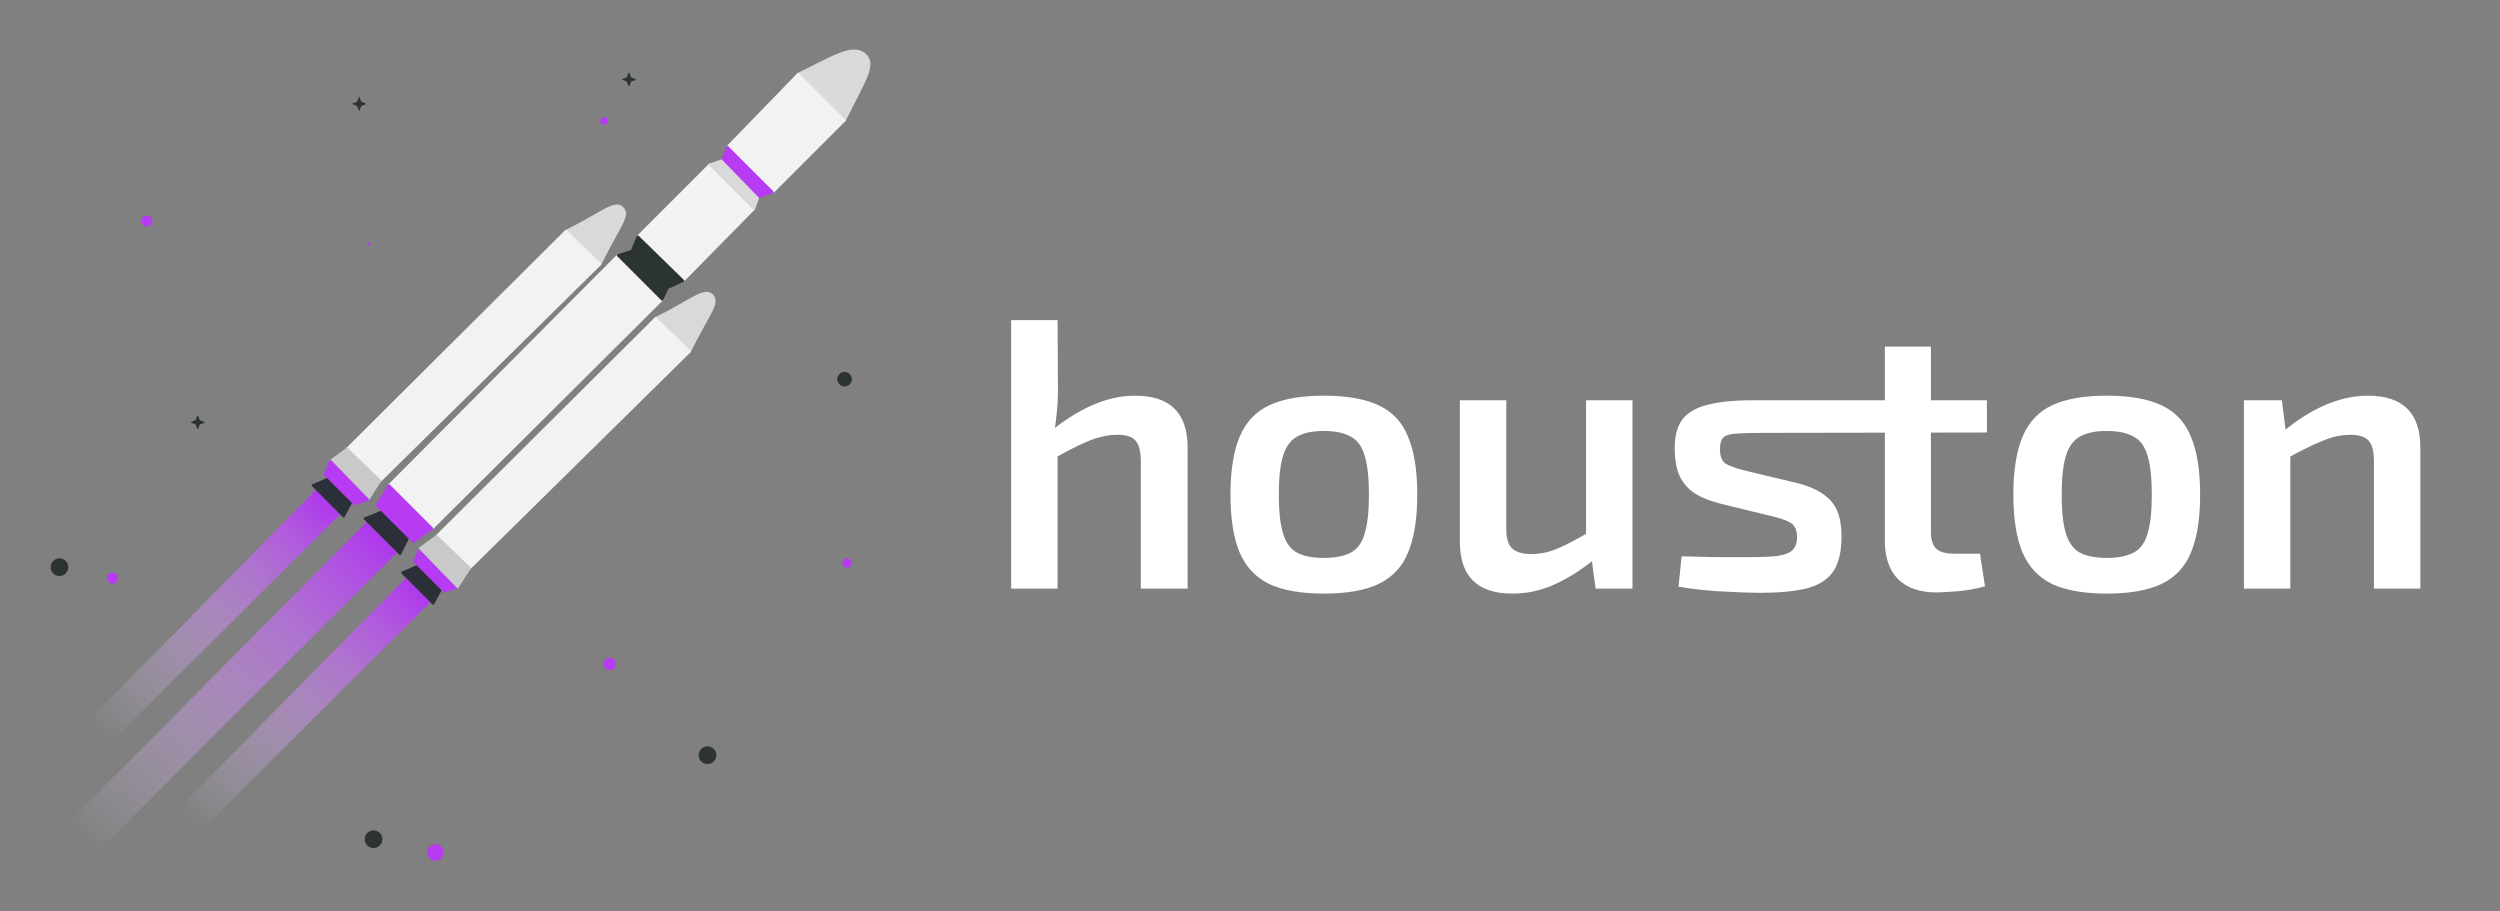 <svg width="790" height="288" viewBox="0 0 790 288" fill="none" xmlns="http://www.w3.org/2000/svg">
<rect x="0" y="0" width="790" height="288" fill="#808080" stroke="none"/>
<path d="M266.899 38.05L252.222 23.373C263.055 18.131 269.694 13.589 273.538 17.433C276.683 20.578 273.189 25.47 266.899 38.05Z" fill="#D9D9D9" stroke="#D9D9D9" stroke-width="0.699" stroke-linejoin="round"/>
<path d="M266.899 38.05L252.222 23.373L229.858 46.436L244.185 60.763L266.899 38.05Z" fill="#F2F2F2" stroke="#F2F2F2" stroke-width="0.699" stroke-linejoin="round"/>
<path d="M238.244 66.005L224.267 52.027L201.553 74.741L215.88 88.718L238.244 66.005Z" fill="#F2F2F2" stroke="#F2F2F2" stroke-width="0.699" stroke-linejoin="round"/>
<path d="M209.241 94.659L195.263 80.681L122.929 153.365L136.557 166.993L209.241 94.659Z" fill="#F2F2F2" stroke="#F2F2F2" stroke-width="0.699" stroke-linejoin="round"/>
<path d="M224.267 51.996L238.275 66.005L239.642 62.246L228.367 50.629L224.267 51.996Z" fill="#D9D9D9" stroke="#D9D9D9" stroke-width="0.699" stroke-linejoin="round"/>
<path d="M195.263 80.681L209.241 94.659L210.988 90.9L199.713 79.284L195.263 80.681Z" fill="#2C3333" stroke="#2C3333" stroke-width="0.699" stroke-linejoin="round"/>
<path d="M244.185 60.763L229.858 46.436L228.46 50.28L239.992 62.161L244.185 60.763Z" fill="#B63BF2" stroke="#B63BF2" stroke-width="0.699" stroke-linejoin="round"/>
<path d="M215.88 88.718L201.553 74.741L199.806 78.934L211.338 90.815L215.88 88.718Z" fill="#2C3333" stroke="#2C3333" stroke-width="0.699" stroke-linejoin="round"/>
<path d="M189.673 83.477L178.84 72.994C189.673 67.752 194.215 63.209 196.661 65.655C199.073 68.067 195.962 70.897 189.673 83.477Z" fill="#D9D9D9" stroke="#D9D9D9" stroke-width="0.699" stroke-linejoin="round"/>
<path d="M217.977 111.065L207.144 100.581C217.977 95.34 222.519 90.797 224.966 93.243C227.377 95.655 224.267 98.485 217.977 111.065Z" fill="#D9D9D9" stroke="#D9D9D9" stroke-width="0.699" stroke-linejoin="round"/>
<path d="M189.672 83.477L178.84 72.994L109.65 141.833L120.134 151.967L189.672 83.477Z" fill="#F2F2F2" stroke="#F2F2F2" stroke-width="0.699" stroke-linejoin="round"/>
<path d="M217.977 111.064L207.144 100.581L137.955 169.421L148.438 179.555L217.977 111.064Z" fill="#F2F2F2" stroke="#F2F2F2" stroke-width="0.699" stroke-linejoin="round"/>
<path d="M104.408 145.677L116.289 157.908L120.133 151.967L109.65 141.833L104.408 145.677Z" fill="#C9C9C9" stroke="#C9C9C9" stroke-width="0.699" stroke-linejoin="round"/>
<circle cx="18.796" cy="179.224" r="2.796" fill="#2C3333"/>
<circle cx="118.037" cy="265.186" r="2.796" fill="#2C3333"/>
<circle cx="223.568" cy="238.629" r="2.796" fill="#2C3333"/>
<circle cx="266.899" cy="119.819" r="2.306" fill="#2C3333"/>
<circle cx="35.569" cy="182.718" r="1.747" fill="#B63BF2"/>
<circle cx="137.606" cy="269.379" r="2.621" fill="#B63BF2"/>
<circle cx="192.642" cy="209.8" r="1.966" fill="#B63BF2"/>
<circle cx="267.674" cy="177.902" r="1.474" fill="#B63BF2"/>
<circle cx="46.401" cy="69.849" r="1.747" fill="#B63BF2"/>
<circle cx="116.465" cy="77.012" r="0.524" fill="#B63BF2"/>
<circle cx="190.895" cy="38.224" r="1.223" fill="#B63BF2"/>
<path d="M62.345 131.355C62.39 131.233 62.562 131.233 62.607 131.355L63.114 132.726C63.128 132.764 63.159 132.794 63.197 132.808L64.568 133.316C64.689 133.361 64.689 133.533 64.568 133.578L63.197 134.085C63.159 134.099 63.128 134.129 63.114 134.168L62.607 135.539C62.562 135.66 62.39 135.66 62.345 135.539L61.837 134.168C61.823 134.129 61.793 134.099 61.755 134.085L60.384 133.578C60.262 133.533 60.262 133.361 60.384 133.316L61.755 132.808C61.793 132.794 61.823 132.764 61.837 132.726L62.345 131.355Z" fill="#2C3333"/>
<path d="M113.363 30.716C113.408 30.595 113.58 30.595 113.626 30.716L114.133 32.087C114.147 32.126 114.177 32.156 114.215 32.17L115.586 32.677C115.708 32.722 115.708 32.894 115.586 32.939L114.215 33.447C114.177 33.461 114.147 33.491 114.133 33.529L113.626 34.9C113.58 35.022 113.408 35.022 113.363 34.9L112.856 33.529C112.842 33.491 112.812 33.461 112.773 33.447L111.403 32.939C111.281 32.894 111.281 32.722 111.403 32.677L112.773 32.17C112.812 32.156 112.842 32.126 112.856 32.087L113.363 30.716Z" fill="#2C3333"/>
<path d="M198.627 23.029C198.672 22.907 198.844 22.907 198.889 23.029L199.396 24.399C199.41 24.438 199.44 24.468 199.479 24.482L200.849 24.989C200.971 25.034 200.971 25.206 200.849 25.252L199.479 25.759C199.44 25.773 199.41 25.803 199.396 25.841L198.889 27.212C198.844 27.334 198.672 27.334 198.627 27.212L198.119 25.841C198.105 25.803 198.075 25.773 198.037 25.759L196.666 25.252C196.544 25.206 196.544 25.034 196.666 24.989L198.037 24.482C198.075 24.468 198.105 24.438 198.119 24.399L198.627 23.029Z" fill="#2C3333"/>
<path d="M115.94 164.896L20.892 260.643L30.327 269.729L125.724 174.331L115.94 164.896Z" fill="url(#paint0_linear_4056_54)"/>
<path d="M128.52 182.369L56.186 255.751L63.175 262.74L136.208 190.056L128.52 182.369Z" fill="url(#paint1_linear_4056_54)"/>
<path d="M99.866 154.763L27.881 227.796L34.87 234.785L107.554 162.45L99.866 154.763Z" fill="url(#paint2_linear_4056_54)"/>
<path d="M98.818 153.365L108.602 163.149L111.048 158.607L103.71 151.268L98.818 153.365Z" fill="#2B2F37" stroke="#2B2F37" stroke-width="0.699" stroke-linejoin="round"/>
<path d="M116.29 157.908L104.409 145.677L102.662 149.871L112.097 159.305L116.29 157.908Z" fill="#B63BF2" stroke="#B63BF2" stroke-width="0.699" stroke-linejoin="round"/>
<path d="M115.241 163.848L126.424 175.03L128.87 170.138L120.483 161.752L115.241 163.848Z" fill="#2B2F37" stroke="#2B2F37" stroke-width="0.699" stroke-linejoin="round"/>
<path d="M127.122 180.952L136.906 190.737L139.353 186.194L132.014 178.856L127.122 180.952Z" fill="#2B2F37" stroke="#2B2F37" stroke-width="0.699" stroke-linejoin="round"/>
<path d="M144.594 185.495L132.714 173.265L130.966 177.458L140.401 186.893L144.594 185.495Z" fill="#B63BF2" stroke="#B63BF2" stroke-width="0.699" stroke-linejoin="round"/>
<path d="M132.713 173.265L144.594 185.495L148.438 179.555L137.955 169.421L132.713 173.265Z" fill="#C9C9C9" stroke="#C9C9C9" stroke-width="0.699" stroke-linejoin="round"/>
<path d="M136.557 166.993L122.929 153.365L119.085 159.655L130.617 171.186L136.557 166.993Z" fill="#B63BF2" stroke="#B63BF2" stroke-width="0.699" stroke-linejoin="round"/>
<path d="M358.676 125.032C369.746 125.032 375.282 130.487 375.282 141.395V186H360.494V145.88C360.494 142.648 359.929 140.426 358.797 139.214C357.747 138.002 355.888 137.396 353.222 137.396C350.232 137.396 347.161 138.042 344.01 139.335C340.858 140.628 337.061 142.567 332.616 145.153L331.525 136.668C336.051 132.951 340.576 130.083 345.101 128.062C349.707 126.042 354.232 125.032 358.676 125.032ZM334.192 101.154L334.313 122.972C334.313 125.962 334.152 128.79 333.828 131.456C333.586 134.042 333.222 136.264 332.738 138.123L334.192 139.82V186H319.526V101.154H334.192ZM418.283 125.032C425.556 125.032 431.333 126.042 435.616 128.062C439.979 130.083 443.09 133.396 444.949 138.002C446.888 142.607 447.858 148.708 447.858 156.304C447.858 163.9 446.888 170.001 444.949 174.606C443.09 179.132 439.979 182.445 435.616 184.546C431.333 186.566 425.556 187.576 418.283 187.576C411.172 187.576 405.435 186.566 401.071 184.546C396.789 182.445 393.678 179.132 391.738 174.606C389.799 170.001 388.829 163.9 388.829 156.304C388.829 148.708 389.799 142.607 391.738 138.002C393.678 133.396 396.789 130.083 401.071 128.062C405.435 126.042 411.172 125.032 418.283 125.032ZM418.283 136.183C414.728 136.183 411.899 136.789 409.798 138.002C407.778 139.133 406.324 141.153 405.435 144.062C404.546 146.971 404.102 151.052 404.102 156.304C404.102 161.556 404.546 165.637 405.435 168.546C406.324 171.455 407.778 173.475 409.798 174.606C411.899 175.738 414.728 176.303 418.283 176.303C421.919 176.303 424.788 175.738 426.889 174.606C428.99 173.475 430.444 171.455 431.252 168.546C432.141 165.637 432.586 161.556 432.586 156.304C432.586 151.052 432.141 146.971 431.252 144.062C430.444 141.153 428.99 139.133 426.889 138.002C424.788 136.789 421.919 136.183 418.283 136.183ZM475.988 126.487V166.728C475.907 169.718 476.472 171.859 477.685 173.152C478.977 174.445 481.038 175.091 483.866 175.091C486.694 175.091 489.523 174.485 492.351 173.273C495.179 172.061 498.613 170.243 502.653 167.819L504.108 176.546C499.583 180.182 495.219 182.929 491.017 184.788C486.816 186.646 482.452 187.576 477.927 187.576C466.857 187.576 461.321 182.121 461.321 171.213V126.487H475.988ZM515.865 126.487V186H504.229L502.653 174.485L501.199 172.788V126.487H515.865ZM627.862 126.487V136.668L556.471 136.789C553.158 136.789 550.532 136.87 548.592 137.032C546.734 137.113 545.4 137.517 544.592 138.244C543.865 138.971 543.501 140.183 543.501 141.88C543.501 144.224 544.148 145.799 545.441 146.607C546.734 147.335 548.835 148.062 551.744 148.789L567.986 152.668C572.753 153.88 576.268 155.738 578.531 158.243C580.793 160.667 581.924 164.425 581.924 169.516C581.924 174.445 580.995 178.202 579.137 180.788C577.359 183.293 574.531 185.03 570.652 186C566.854 186.889 561.966 187.333 555.986 187.333C553.643 187.333 550.168 187.212 545.562 186.97C540.956 186.808 535.906 186.283 530.411 185.394L531.381 175.819C532.997 175.819 534.936 175.859 537.199 175.94C539.461 176.021 541.885 176.061 544.471 176.061C547.057 176.061 549.602 176.061 552.107 176.061C556.148 176.061 559.299 175.94 561.562 175.697C563.824 175.374 565.44 174.768 566.41 173.879C567.38 172.91 567.864 171.536 567.864 169.758C567.864 167.415 567.097 165.839 565.561 165.031C564.026 164.223 561.925 163.536 559.259 162.97L543.38 159.092C539.744 158.122 536.916 156.91 534.896 155.456C532.876 153.92 531.421 152.062 530.532 149.88C529.643 147.617 529.199 144.87 529.199 141.638C529.199 137.759 530.007 134.729 531.623 132.547C533.32 130.365 535.946 128.83 539.502 127.941C543.138 126.972 547.905 126.487 553.804 126.487H627.862ZM610.166 109.518V168.061C610.166 170.566 610.732 172.344 611.863 173.394C612.994 174.445 614.853 174.97 617.438 174.97H625.681L627.256 185.273C625.963 185.677 624.347 186.04 622.408 186.364C620.469 186.687 618.529 186.889 616.59 186.97C614.731 187.131 613.196 187.212 611.984 187.212C606.732 187.212 602.691 185.838 599.863 183.091C597.035 180.263 595.621 176.223 595.621 170.97V109.518H610.166ZM665.671 125.032C672.943 125.032 678.721 126.042 683.004 128.062C687.367 130.083 690.478 133.396 692.337 138.002C694.276 142.607 695.246 148.708 695.246 156.304C695.246 163.9 694.276 170.001 692.337 174.606C690.478 179.132 687.367 182.445 683.004 184.546C678.721 186.566 672.943 187.576 665.671 187.576C658.56 187.576 652.823 186.566 648.459 184.546C644.177 182.445 641.066 179.132 639.126 174.606C637.187 170.001 636.217 163.9 636.217 156.304C636.217 148.708 637.187 142.607 639.126 138.002C641.066 133.396 644.177 130.083 648.459 128.062C652.823 126.042 658.56 125.032 665.671 125.032ZM665.671 136.183C662.115 136.183 659.287 136.789 657.186 138.002C655.166 139.133 653.712 141.153 652.823 144.062C651.934 146.971 651.489 151.052 651.489 156.304C651.489 161.556 651.934 165.637 652.823 168.546C653.712 171.455 655.166 173.475 657.186 174.606C659.287 175.738 662.115 176.303 665.671 176.303C669.307 176.303 672.176 175.738 674.277 174.606C676.378 173.475 677.832 171.455 678.64 168.546C679.529 165.637 679.973 161.556 679.973 156.304C679.973 151.052 679.529 146.971 678.64 144.062C677.832 141.153 676.378 139.133 674.277 138.002C672.176 136.789 669.307 136.183 665.671 136.183ZM748.223 125.032C759.293 125.032 764.829 130.487 764.829 141.395V186H750.162V145.88C750.162 142.648 749.597 140.426 748.465 139.214C747.334 138.002 745.435 137.396 742.769 137.396C739.779 137.396 736.708 138.082 733.557 139.456C730.405 140.749 726.608 142.648 722.163 145.153L721.557 136.305C725.921 132.668 730.365 129.881 734.89 127.941C739.415 126.002 743.86 125.032 748.223 125.032ZM721.072 126.487L722.527 138.123L723.739 139.82V186H709.073V126.487H721.072Z" fill="white"/>
<defs>
<linearGradient id="paint0_linear_4056_54" x1="119.876" y1="170.39" x2="25.573" y2="265.249" gradientUnits="userSpaceOnUse">
<stop stop-color="#AF3AEB"/>
<stop offset="1" stop-color="#EEE1FF" stop-opacity="0"/>
</linearGradient>
<linearGradient id="paint1_linear_4056_54" x1="131.665" y1="186.911" x2="59.68" y2="259.246" gradientUnits="userSpaceOnUse">
<stop stop-color="#AF3AEB"/>
<stop offset="1" stop-color="#EEE1FF" stop-opacity="0"/>
</linearGradient>
<linearGradient id="paint2_linear_4056_54" x1="103.361" y1="158.956" x2="31.376" y2="231.29" gradientUnits="userSpaceOnUse">
<stop stop-color="#AF3AEB"/>
<stop offset="1" stop-color="#EEE1FF" stop-opacity="0"/>
</linearGradient>
</defs>
</svg>
